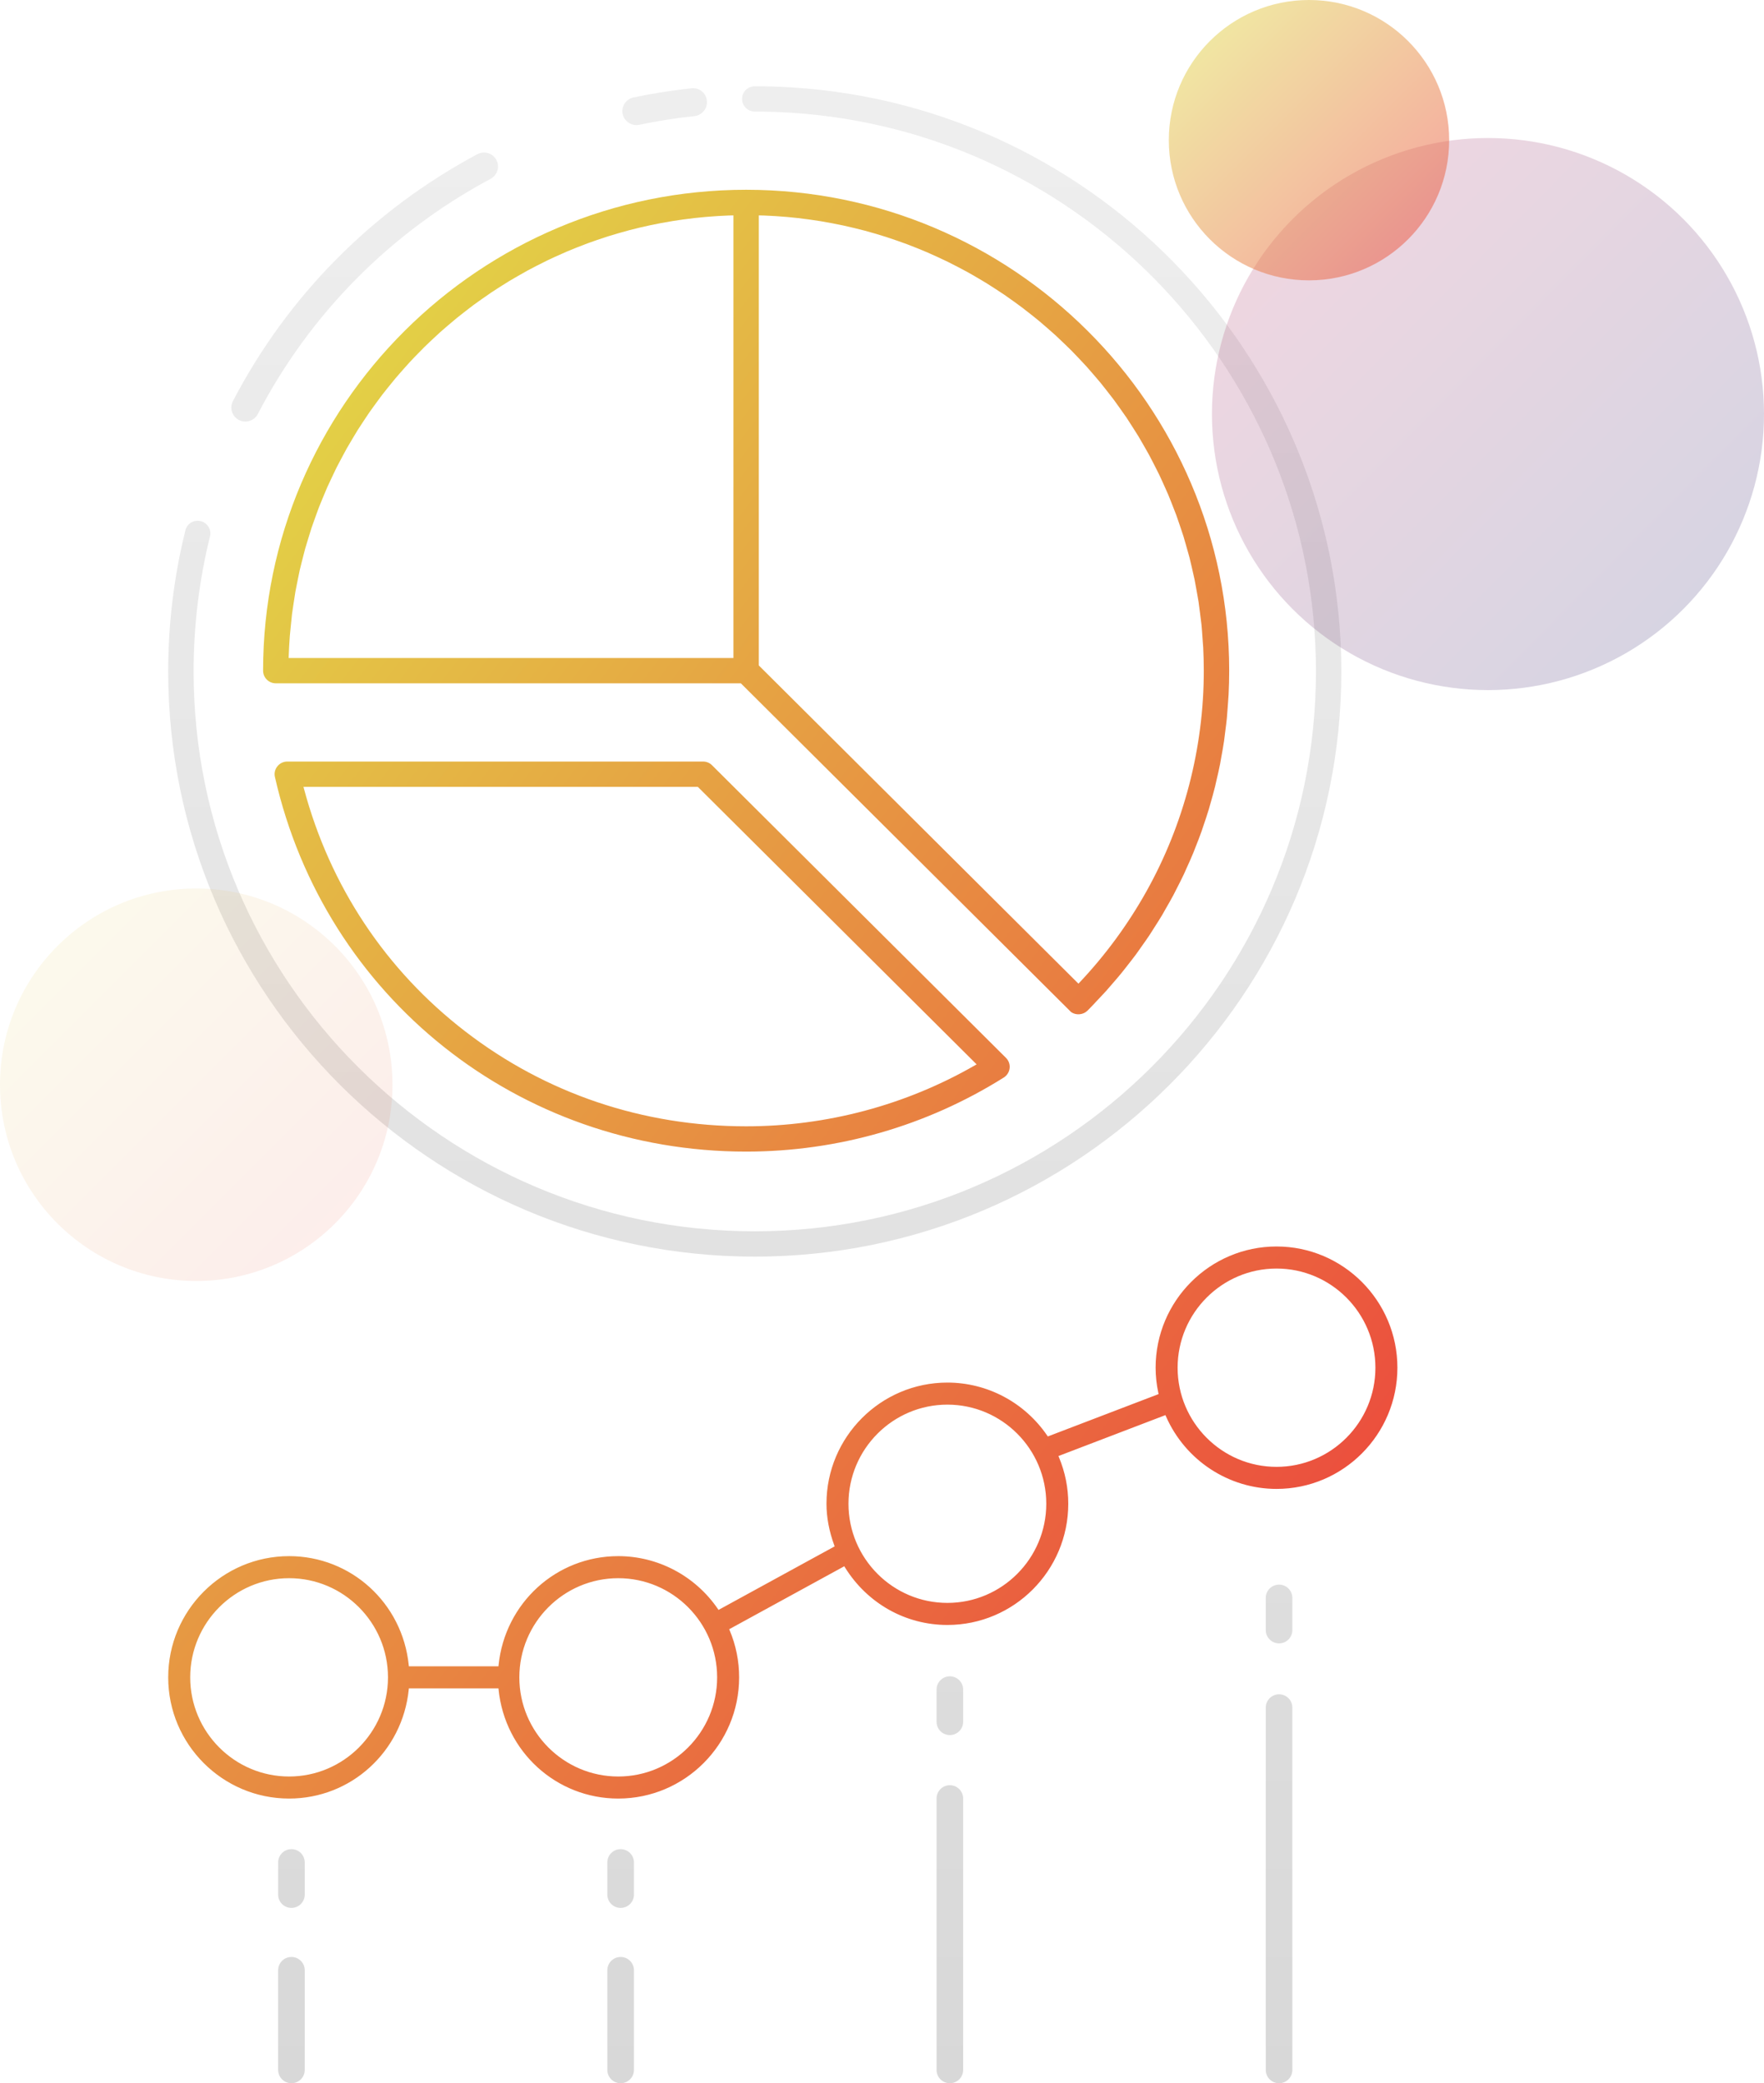 <?xml version="1.0" encoding="UTF-8"?>
<svg width="409px" height="483px" viewBox="0 0 409 483" version="1.1" xmlns="http://www.w3.org/2000/svg" xmlns:xlink="http://www.w3.org/1999/xlink">
    <!-- Generator: Sketch 51.3 (57544) - http://www.bohemiancoding.com/sketch -->
    <title>Group 27</title>
    <desc>Created with Sketch.</desc>
    <defs>
        <linearGradient x1="50%" y1="3.195%" x2="50%" y2="100%" id="linearGradient-1">
            <stop stop-color="#EEEEEE" offset="0%"></stop>
            <stop stop-color="#D8D8D8" offset="100%"></stop>
        </linearGradient>
        <linearGradient x1="0%" y1="0%" x2="100%" y2="100%" id="linearGradient-2">
            <stop stop-color="#E1E648" offset="0%"></stop>
            <stop stop-color="#ED3C3C" offset="100%"></stop>
        </linearGradient>
        <linearGradient x1="0%" y1="0%" x2="102%" y2="101%" id="linearGradient-3">
            <stop stop-color="#C33764" offset="0%"></stop>
            <stop stop-color="#1D2671" offset="100%"></stop>
        </linearGradient>
    </defs>
    <g id="Page-2" stroke="none" stroke-width="1" fill="none" fill-rule="evenodd">
        <g id="-----" transform="translate(-225, -2155)">
            <g id="Group-27" transform="translate(225, 2155)">
                <path d="M55.385,97.371 C53.8,96.549 53.181,94.59 54.001,93.004 C66.746,68.567 86.345,48.768 110.686,35.748 C112.31,34.916 114.24,35.501 115.086,37.075 C115.927,38.652 115.33,40.618 113.76,41.462 C90.574,53.858 71.904,72.715 59.773,95.993 C59.208,97.069 58.103,97.735 56.887,97.735 C56.356,97.735 55.852,97.615 55.385,97.371 Z M147.549,29.002 C146.025,29.002 144.69,27.921 144.369,26.433 C144.007,24.681 145.135,22.958 146.881,22.592 C151.264,21.675 155.784,20.96 160.316,20.469 C162.148,20.277 163.704,21.548 163.894,23.351 C163.99,24.205 163.743,25.049 163.2,25.723 C162.657,26.401 161.881,26.823 161.018,26.919 C156.728,27.375 152.423,28.051 148.219,28.934 C147.996,28.98 147.776,29.002 147.549,29.002 Z M174.996,291.349 C100.009,291.349 39,230.486 39,155.672 C39,144.621 40.34,133.619 42.982,122.975 C43.173,122.204 43.647,121.555 44.317,121.152 C44.775,120.877 45.286,120.735 45.807,120.735 C46.049,120.735 46.296,120.767 46.538,120.828 C47.309,121.018 47.954,121.496 48.358,122.17 C48.761,122.839 48.879,123.629 48.683,124.386 C46.164,134.575 44.887,145.102 44.887,155.672 C44.887,227.248 103.252,285.48 174.996,285.48 C246.743,285.48 305.115,227.248 305.115,155.672 C305.115,87.365 251.644,30.465 183.386,26.134 C180.563,25.956 177.743,25.868 174.996,25.868 C173.375,25.868 172.054,24.553 172.054,22.935 C172.054,21.318 173.375,20 174.996,20 C177.956,20 180.905,20.093 183.762,20.276 C255.11,24.802 311,84.276 311,155.672 C311,230.486 249.988,291.349 174.996,291.349 Z M67.574,453.724 C69.274,453.724 70.656,455.103 70.656,456.801 L70.656,479.923 C70.656,481.621 69.274,483 67.574,483 C65.874,483 64.49,481.621 64.49,479.923 L64.49,456.801 C64.49,455.103 65.874,453.724 67.574,453.724 Z M67.574,428.728 C69.274,428.728 70.656,430.109 70.656,431.807 L70.656,439.276 C70.656,440.974 69.274,442.353 67.574,442.353 C65.874,442.353 64.49,440.974 64.49,439.276 L64.49,431.807 C64.49,430.109 65.874,428.728 67.574,428.728 Z M143.903,428.728 C145.602,428.728 146.987,430.109 146.987,431.807 L146.987,439.276 C146.987,440.974 145.602,442.353 143.903,442.353 C142.203,442.353 140.818,440.974 140.818,439.276 L140.818,431.807 C140.818,430.109 142.203,428.728 143.903,428.728 Z M143.903,453.724 C145.602,453.724 146.987,455.103 146.987,456.801 L146.987,479.923 C146.987,481.621 145.602,483 143.903,483 C142.203,483 140.818,481.621 140.818,479.923 L140.818,456.801 C140.818,455.103 142.203,453.724 143.903,453.724 Z M220.232,388.655 C221.931,388.655 223.316,390.036 223.316,391.735 L223.316,399.204 C223.316,400.902 221.931,402.281 220.232,402.281 C218.532,402.281 217.15,400.902 217.15,399.204 L217.15,391.735 C217.15,390.036 218.532,388.655 220.232,388.655 Z M220.232,413.902 C221.931,413.902 223.316,415.28 223.316,416.978 L223.316,479.925 C223.316,481.62 221.931,482.999 220.232,482.999 C218.532,482.999 217.15,481.62 217.15,479.925 L217.15,416.978 C217.15,415.28 218.532,413.902 220.232,413.902 Z M296.563,367.398 C298.263,367.398 299.644,368.779 299.644,370.477 L299.644,377.946 C299.644,379.642 298.263,381.02 296.563,381.02 C294.863,381.02 293.478,379.642 293.478,377.946 L293.478,370.477 C293.478,368.779 294.863,367.398 296.563,367.398 Z M296.563,392.828 C298.263,392.828 299.644,394.206 299.644,395.904 L299.644,479.923 C299.644,481.621 298.263,483 296.563,483 C294.863,483 293.478,481.621 293.478,479.923 L293.478,395.904 C293.478,394.206 294.863,392.828 296.563,392.828 Z" id="Combined-Shape" fill="url(#linearGradient-1)"></path>
                <path d="M66.938,152.25 C66.987,150.71 67.071,149.126 67.191,147.533 C67.22,147.109 67.266,146.682 67.313,146.258 L67.474,144.628 C67.545,143.868 67.616,143.103 67.709,142.345 C67.778,141.814 67.859,141.282 67.942,140.758 L68.199,139.067 C68.285,138.453 68.373,137.834 68.483,137.223 C68.578,136.665 68.696,136.114 68.809,135.563 L69.137,133.93 C69.252,133.346 69.367,132.763 69.496,132.186 C69.619,131.642 69.758,131.106 69.895,130.573 L70.348,128.789 C70.478,128.267 70.608,127.748 70.75,127.237 C70.904,126.691 71.07,126.15 71.237,125.609 L71.729,124.015 C71.89,123.467 72.054,122.921 72.235,122.382 C72.426,121.805 72.637,121.232 72.845,120.66 L73.354,119.249 C73.543,118.705 73.736,118.164 73.944,117.628 C74.162,117.065 74.394,116.51 74.629,115.952 L75.217,114.538 C75.43,114.019 75.645,113.498 75.873,112.981 C76.13,112.399 76.404,111.829 76.676,111.261 L77.246,110.052 C77.498,109.511 77.75,108.975 78.017,108.441 C78.252,107.976 78.497,107.515 78.744,107.055 L79.461,105.707 C79.758,105.144 80.054,104.582 80.367,104.028 C80.678,103.473 81.004,102.932 81.329,102.388 L81.997,101.265 C82.298,100.753 82.602,100.242 82.918,99.737 C83.248,99.211 83.591,98.692 83.934,98.178 L84.568,97.217 C84.927,96.667 85.29,96.118 85.664,95.58 C86.019,95.068 86.386,94.564 86.754,94.064 L87.387,93.199 C87.786,92.648 88.185,92.098 88.597,91.562 C88.981,91.06 89.378,90.567 89.777,90.073 L90.369,89.337 C90.812,88.781 91.258,88.228 91.713,87.69 C92.129,87.195 92.557,86.71 92.986,86.225 L93.612,85.516 C94.072,84.994 94.53,84.475 95.003,83.966 C95.399,83.537 95.806,83.118 96.212,82.694 L97.066,81.819 C97.529,81.339 97.994,80.862 98.466,80.396 C98.863,80.004 99.269,79.619 99.678,79.239 L100.444,78.517 C100.988,78.006 101.531,77.496 102.087,76.997 C102.515,76.614 102.951,76.239 103.389,75.864 L104.055,75.296 C104.654,74.779 105.254,74.265 105.871,73.766 C106.407,73.325 106.955,72.901 107.504,72.477 L107.974,72.109 C108.578,71.638 109.183,71.168 109.8,70.707 C110.392,70.271 110.999,69.845 111.604,69.418 L111.716,69.34 C112.431,68.831 113.146,68.327 113.878,67.837 C114.416,67.474 114.965,67.123 115.513,66.772 L116.118,66.387 C116.771,65.97 117.427,65.556 118.088,65.154 C118.759,64.749 119.439,64.362 120.117,63.97 C120.886,63.531 121.652,63.09 122.43,62.666 C123.069,62.322 123.713,61.991 124.357,61.657 L124.516,61.577 C125.307,61.172 126.1,60.768 126.903,60.38 C127.441,60.117 127.985,59.869 128.53,59.618 L129.037,59.388 C129.85,59.018 130.665,58.653 131.492,58.297 C132.212,57.992 132.941,57.702 133.671,57.41 C134.506,57.076 135.345,56.749 136.192,56.435 C136.929,56.165 137.673,55.904 138.42,55.646 C139.276,55.353 140.133,55.061 141,54.79 C141.751,54.554 142.512,54.327 143.271,54.11 C144.143,53.852 145.021,53.608 145.905,53.372 C146.674,53.172 147.445,52.985 148.218,52.797 C149.112,52.582 150.008,52.378 150.911,52.188 C151.689,52.022 152.47,51.868 153.256,51.722 C154.166,51.552 155.082,51.388 156,51.242 C156.791,51.113 157.581,50.996 158.374,50.889 C159.304,50.762 160.242,50.643 161.179,50.538 C161.973,50.453 162.771,50.372 163.569,50.302 C164.521,50.216 165.473,50.146 166.432,50.087 C167.233,50.038 168.036,49.999 168.839,49.968 C169.137,49.956 169.436,49.951 169.737,49.943 L170.05,49.936 L170.05,152.565 L66.929,152.565 L66.938,152.25 Z M175.937,49.939 L176.434,49.951 C176.686,49.956 176.939,49.958 177.188,49.97 C178.011,50.004 178.836,50.043 179.656,50.092 C180.618,50.153 181.577,50.226 182.532,50.309 C183.354,50.387 184.174,50.467 184.992,50.557 C185.934,50.665 186.874,50.784 187.807,50.916 C188.622,51.028 189.437,51.15 190.247,51.281 C191.17,51.432 192.086,51.598 193.001,51.776 C193.809,51.925 194.619,52.088 195.42,52.261 C196.32,52.453 197.216,52.66 198.107,52.88 C198.908,53.072 199.706,53.272 200.499,53.482 C201.38,53.72 202.251,53.969 203.12,54.222 L203.328,54.286 C204.048,54.503 204.765,54.717 205.478,54.946 C206.337,55.224 207.186,55.511 208.038,55.811 C208.809,56.082 209.585,56.352 210.351,56.642 C211.188,56.959 212.018,57.285 212.843,57.619 C213.604,57.929 214.361,58.238 215.112,58.565 C215.927,58.916 216.733,59.284 217.538,59.657 C218.282,60 219.024,60.346 219.761,60.707 C220.551,61.097 221.332,61.501 222.116,61.911 C222.84,62.286 223.562,62.664 224.277,63.058 C225.046,63.48 225.804,63.926 226.563,64.372 L226.7,64.45 C227.361,64.835 228.02,65.22 228.671,65.622 C229.41,66.08 230.139,66.55 230.928,67.064 C231.638,67.525 232.286,67.947 232.925,68.385 C233.566,68.821 234.195,69.275 234.871,69.76 L235.165,69.969 C235.799,70.427 236.421,70.873 237.03,71.336 C237.703,71.845 238.364,72.369 239.084,72.942 L239.551,73.312 C240.034,73.697 240.516,74.08 240.988,74.475 C241.571,74.96 242.141,75.459 242.714,75.959 L243.299,76.473 C243.801,76.909 244.303,77.348 244.79,77.794 C245.392,78.349 245.979,78.912 246.564,79.482 L247.073,79.97 C247.526,80.406 247.982,80.837 248.425,81.286 C248.922,81.788 249.406,82.302 249.893,82.816 L250.645,83.61 C251.063,84.054 251.484,84.495 251.896,84.951 C252.327,85.428 252.748,85.916 253.166,86.405 L253.942,87.307 C254.358,87.787 254.779,88.272 255.186,88.772 C255.609,89.288 256.02,89.814 256.431,90.341 L257.185,91.311 C257.562,91.786 257.934,92.266 258.299,92.753 C258.715,93.311 259.117,93.881 259.518,94.452 L260.204,95.422 C260.546,95.902 260.887,96.382 261.217,96.867 C261.609,97.459 261.988,98.053 262.365,98.648 L262.975,99.606 C263.303,100.112 263.628,100.622 263.941,101.136 C264.282,101.699 264.607,102.269 264.93,102.839 L265.594,103.997 C265.887,104.504 266.181,105.015 266.465,105.542 C266.786,106.134 267.094,106.738 267.403,107.345 L267.995,108.515 C268.262,109.026 268.526,109.54 268.776,110.064 C269.043,110.615 269.295,111.18 269.547,111.741 L270.21,113.213 C270.435,113.71 270.663,114.207 270.874,114.716 C271.121,115.291 271.346,115.876 271.576,116.461 L272.151,117.935 C272.357,118.447 272.56,118.959 272.751,119.48 C272.981,120.111 273.197,120.752 273.407,121.388 L273.892,122.828 C274.066,123.333 274.239,123.837 274.398,124.351 C274.599,125 274.783,125.662 274.966,126.323 L275.439,127.987 C275.566,128.433 275.693,128.874 275.811,129.325 C275.975,129.968 276.122,130.619 276.269,131.269 L276.646,132.924 C276.763,133.414 276.878,133.901 276.978,134.398 C277.12,135.088 277.243,135.79 277.36,136.489 L277.652,138.124 C277.74,138.595 277.828,139.072 277.901,139.552 C278.019,140.334 278.114,141.126 278.21,141.921 L278.406,143.478 C278.464,143.914 278.523,144.353 278.57,144.796 C278.67,145.79 278.736,146.792 278.8,147.762 L278.902,149.143 C278.929,149.463 278.956,149.787 278.973,150.111 C279.064,151.929 279.111,153.739 279.111,155.499 C279.111,173.419 274.506,191.12 265.797,206.691 C261.508,214.355 256.282,221.468 250.263,227.838 L250.048,228.064 L249.822,227.843 L175.937,154.283 L175.937,49.939 Z M63.945,158.428 L171.771,158.428 L171.862,158.515 L248.136,234.439 C248.219,234.527 248.307,234.622 248.434,234.71 C249.556,235.441 251.174,235.285 252.131,234.332 L252.973,233.474 C253.23,233.216 253.477,232.95 253.722,232.687 C253.893,232.497 254.072,232.304 254.253,232.114 L254.674,231.673 C255.264,231.052 255.854,230.433 256.424,229.802 C256.791,229.392 257.146,228.978 257.499,228.564 L258.238,227.711 C258.838,227.017 259.437,226.322 260.013,225.613 C260.331,225.226 260.637,224.833 260.943,224.441 L261.621,223.573 C262.218,222.811 262.813,222.053 263.386,221.28 C263.635,220.937 263.88,220.591 264.125,220.242 L264.698,219.426 C265.317,218.556 265.936,217.686 266.526,216.799 C266.72,216.509 266.906,216.214 267.092,215.919 L267.493,215.281 C268.196,214.189 268.827,213.205 269.432,212.193 C269.593,211.921 269.75,211.643 269.904,211.365 L270.22,210.804 C270.905,209.623 271.515,208.558 272.095,207.471 C272.217,207.237 272.337,207.001 272.455,206.762 L272.732,206.216 C273.314,205.083 273.933,203.877 274.514,202.644 C274.611,202.429 274.704,202.217 274.8,202 L275.013,201.52 C275.561,200.326 276.141,199.037 276.687,197.712 C276.768,197.514 276.844,197.317 276.92,197.117 L277.084,196.693 C277.586,195.436 278.119,194.081 278.614,192.692 C278.675,192.521 278.729,192.351 278.783,192.18 L278.929,191.734 C279.387,190.408 279.864,188.993 280.288,187.587 C280.344,187.406 280.393,187.223 280.442,187.041 L280.562,186.609 C280.919,185.376 281.338,183.919 281.713,182.408 C281.759,182.223 281.801,182.038 281.842,181.848 L281.965,181.297 C282.329,179.757 282.626,178.466 282.885,177.155 C282.936,176.894 282.981,176.636 283.022,176.375 L283.123,175.795 C283.35,174.574 283.605,173.192 283.803,171.837 C283.854,171.487 283.896,171.138 283.938,170.782 L284.114,169.367 C284.241,168.397 284.368,167.427 284.464,166.447 C284.523,165.855 284.562,165.261 284.601,164.666 L284.731,162.909 C284.782,162.261 284.834,161.635 284.863,161.003 C284.953,159.164 285,157.312 285,155.499 C285,94.02 234.754,44 172.995,44 C111.242,44 61,94.02 61,155.499 C61,157.114 62.319,158.428 63.945,158.428 Z M226.091,246.974 C210.006,256.239 191.645,261.137 172.995,261.137 C149.075,261.137 126.56,253.532 107.888,239.147 C89.444,224.938 76.502,205.458 70.463,182.813 L70.36,182.431 L161.791,182.431 L161.882,182.518 L226.436,246.774 L226.091,246.974 Z M163.013,176.565 C163.806,176.565 164.543,176.87 165.096,177.428 L233.243,245.269 C233.882,245.902 234.191,246.777 234.09,247.669 C233.99,248.553 233.498,249.34 232.739,249.823 C214.863,261.059 194.203,267 172.995,267 C120.269,267 75.342,231.284 63.742,180.14 C63.541,179.275 63.751,178.373 64.317,177.669 C64.877,176.967 65.715,176.565 66.615,176.565 L163.013,176.565 Z M295.974,289 C311.429,289 324,301.608 324,317.103 C324,332.599 311.429,345.207 295.974,345.207 C284.885,345.207 274.82,338.598 270.33,328.365 L270.213,328.098 L245.407,337.585 L245.53,337.877 C246.963,341.319 247.689,344.945 247.689,348.646 C247.689,364.144 235.115,376.752 219.66,376.752 C209.97,376.752 201.088,371.756 195.902,363.387 L195.75,363.142 L169.311,377.608 L169.069,377.738 L169.177,377.995 C170.637,381.456 171.375,385.124 171.375,388.897 C171.375,404.392 158.801,417 143.347,417 C128.995,417 117.067,406.135 115.6,391.728 L115.573,391.453 L94.802,391.453 L94.773,391.728 C93.308,406.135 81.382,417 67.033,417 C51.576,417 39,404.392 39,388.897 C39,373.401 51.576,360.793 67.033,360.793 C81.382,360.793 93.308,371.658 94.773,386.065 L94.802,386.34 L115.573,386.34 L115.6,386.065 C117.067,371.658 128.995,360.793 143.347,360.793 C152.558,360.793 161.19,365.37 166.443,373.031 L166.599,373.259 L193.525,358.528 L193.432,358.28 C192.236,355.018 191.627,351.777 191.627,348.646 C191.627,333.156 204.204,320.553 219.66,320.553 C228.909,320.553 237.56,325.147 242.808,332.844 L242.945,333.045 L268.386,323.315 L268.631,323.22 L268.574,322.965 C268.154,320.989 267.941,319.016 267.941,317.103 C267.941,301.608 280.517,289 295.974,289 Z M295.974,340.093 C308.616,340.093 318.902,329.78 318.902,317.103 C318.902,304.427 308.616,294.114 295.974,294.114 C283.329,294.114 273.042,304.427 273.042,317.103 C273.042,329.78 283.329,340.093 295.974,340.093 Z M219.66,371.636 C232.303,371.636 242.588,361.323 242.588,348.646 C242.588,335.975 232.303,325.666 219.66,325.666 C207.016,325.666 196.728,335.975 196.728,348.646 C196.728,361.323 207.016,371.636 219.66,371.636 Z M143.347,411.886 C155.989,411.886 166.274,401.573 166.274,388.897 C166.274,376.22 155.989,365.907 143.347,365.907 C130.702,365.907 120.415,376.22 120.415,388.897 C120.415,401.573 130.702,411.886 143.347,411.886 Z M89.958,388.96 L89.958,388.862 C89.936,376.203 79.654,365.907 67.033,365.907 C54.388,365.907 44.101,376.22 44.101,388.897 C44.101,401.573 54.388,411.886 67.033,411.886 C79.644,411.886 89.921,401.605 89.958,388.96 Z" id="Combined-Shape" fill="url(#linearGradient-2)"></path>
                <circle id="Oval-4" fill="url(#linearGradient-3)" opacity="0.2" cx="345" cy="96" r="64"></circle>
                <circle id="Oval-4-Copy" fill="url(#linearGradient-2)" opacity="0.5" cx="303.5" cy="32.5" r="32.5"></circle>
                <circle id="Oval-4-Copy-2" fill="url(#linearGradient-2)" opacity="0.1" cx="45.5" cy="251.5" r="45.5"></circle>
            </g>
        </g>
    </g>
</svg>
